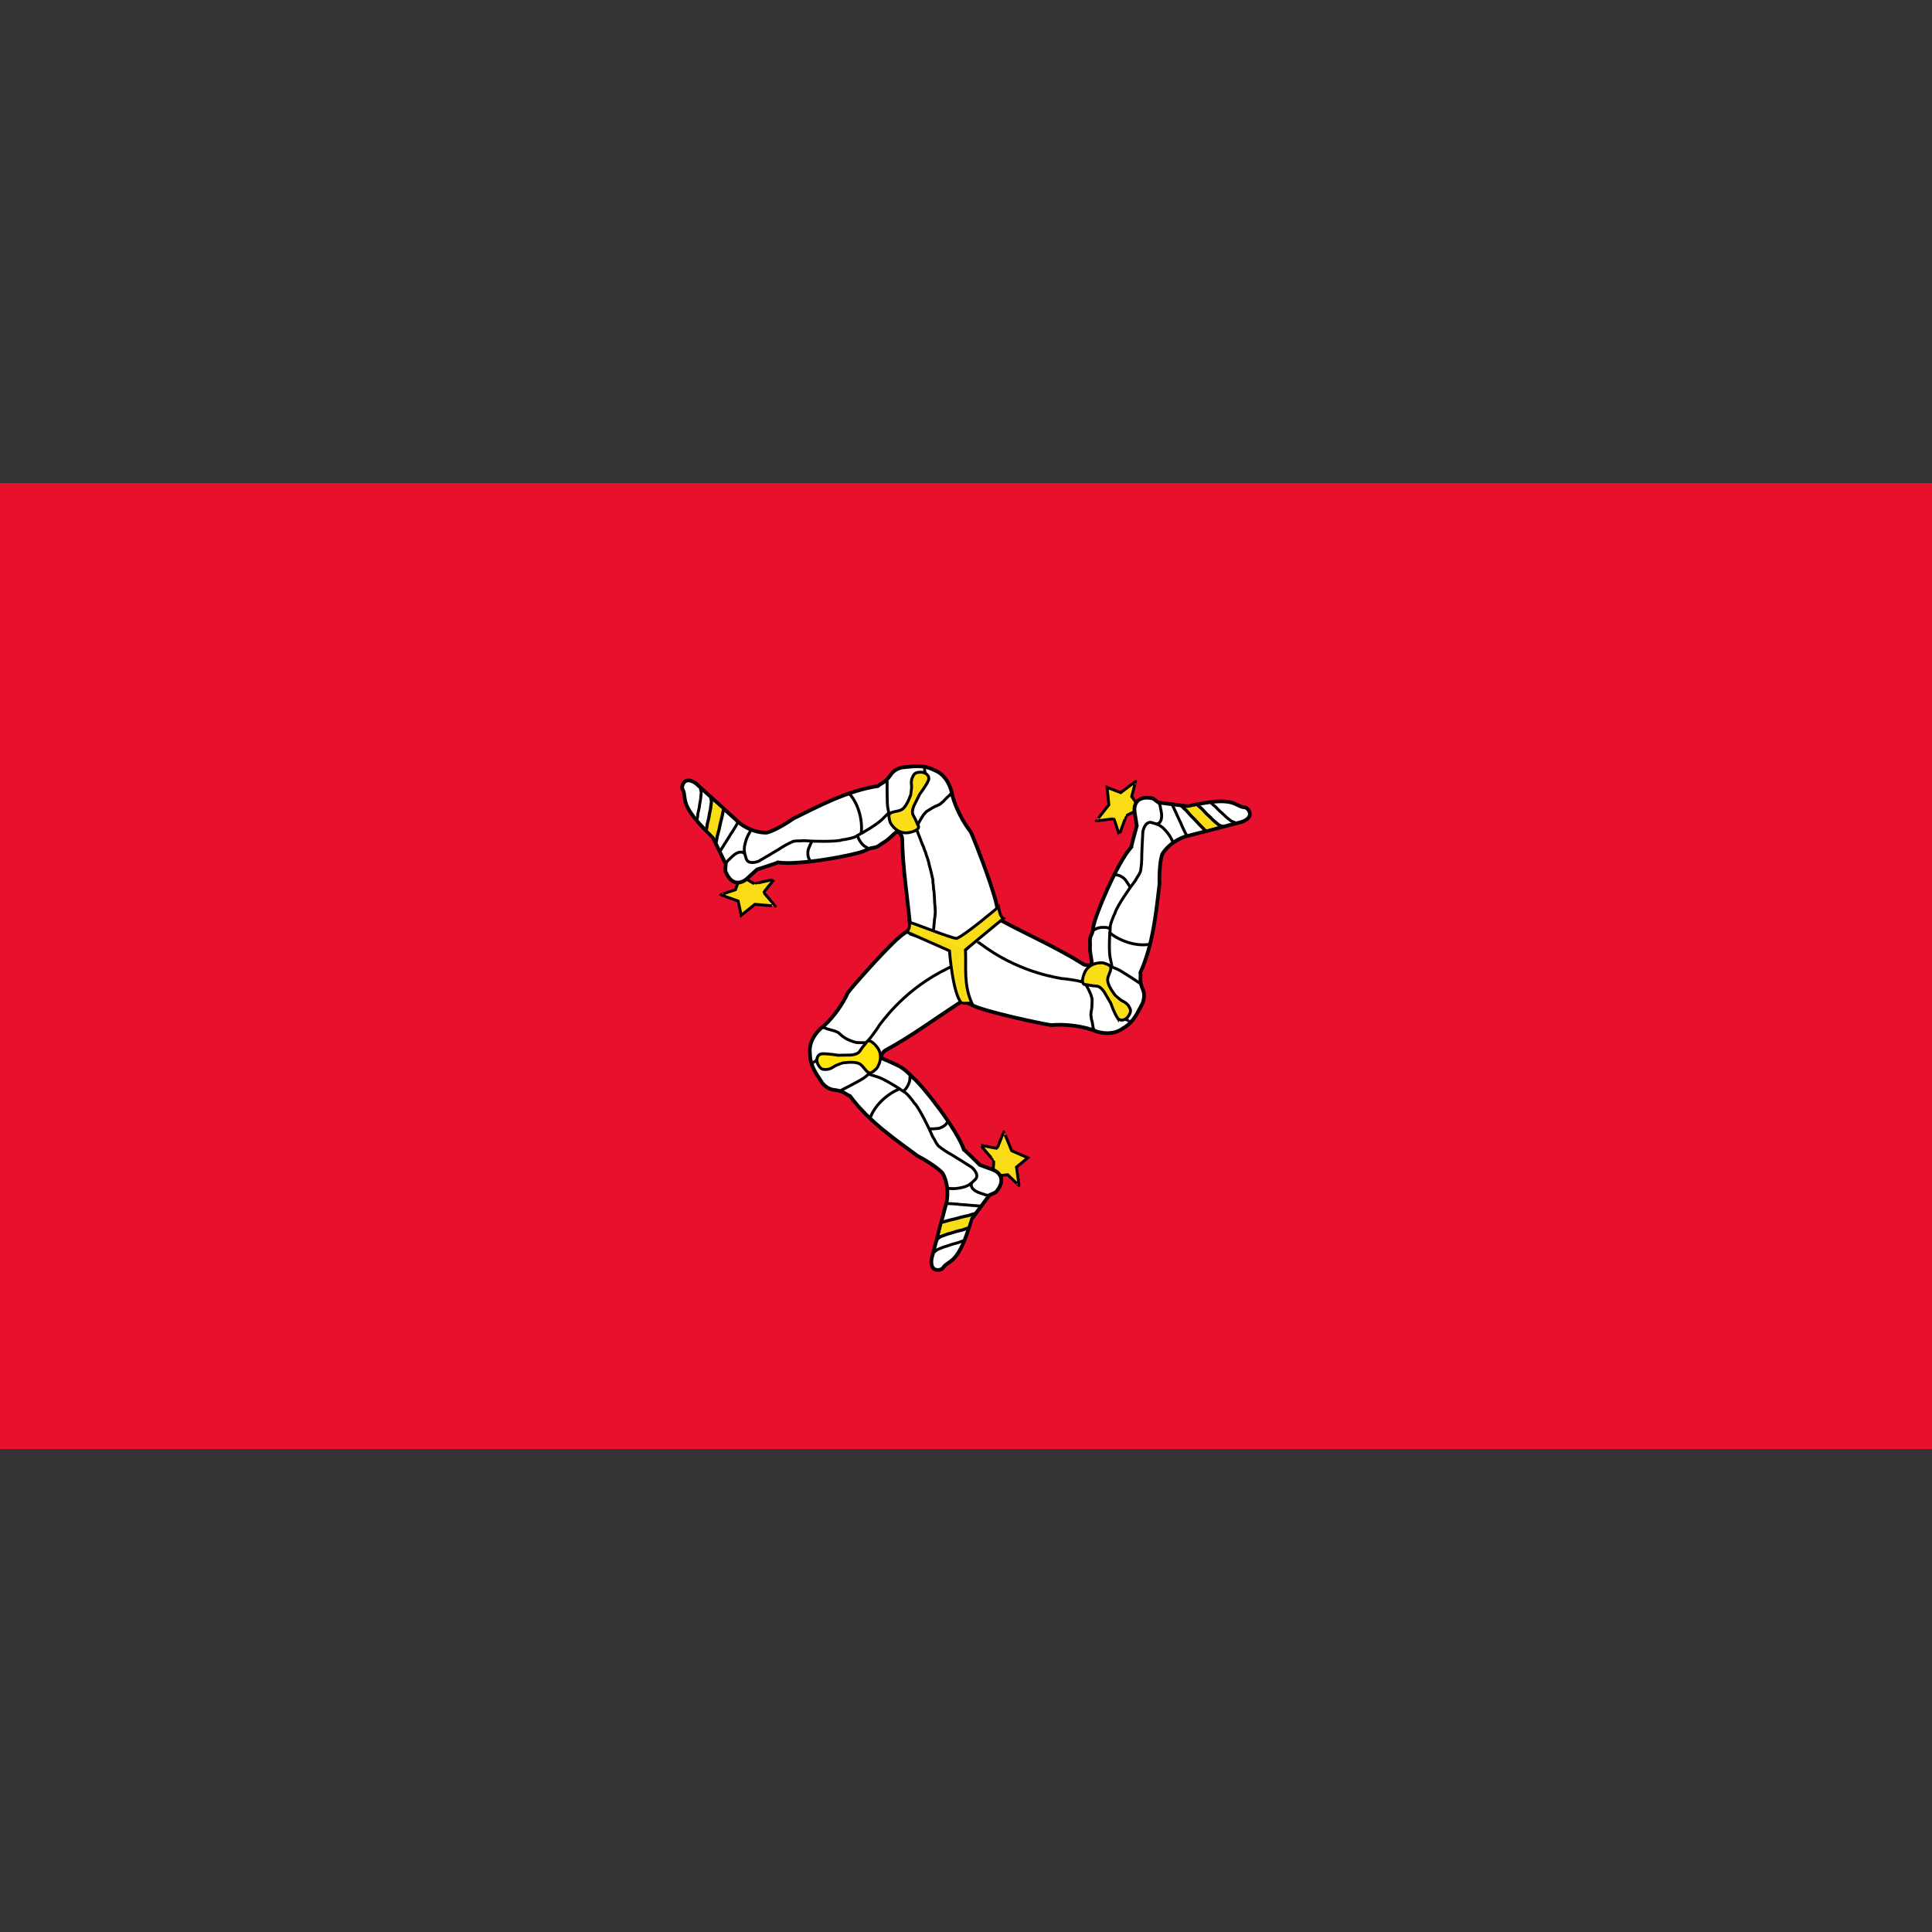 <svg xmlns="http://www.w3.org/2000/svg" viewBox="0 0 256 256" xmlns:xlink="http://www.w3.org/1999/xlink"><rect x="0" y="0" width="256" height="256" fill="#333333" stroke="none"/><defs><path id="0" d="m238.86 224.5c.121-.366.365-4.14.243-4.14-.122 0-5.722-6.574-5.6-6.574.122 0 7.183 1.583 7.183 1.339 0-.243 2.8-6.939 2.8-7.06 0-.121 3.409 8.157 3.409 8.157l6.939 3.044-4.87 4.02c0 0 1.096 7.792 1.096 7.914 0 .121-4.87-4.627-4.87-4.627l-5.357.609c0 0-.73-2.435-.973-2.678z" fill="#f9dd16" fill-opacity=".988" stroke="#000" stroke-width="1.25" fill-rule="evenodd"/><path id="1" d="m217.25 246.97c.061-.243 12.05-2.435 12.05-2.435 0 0-1.4 4.444-1.461 4.444l-11.93 3.591 1.339-5.6" fill="#f9dd16" fill-rule="evenodd"/><path id="2" d="m216.82 247.07c.774-.218 4.211-1.221 5.212-1.377 1.068-.25 2.131-.53 3.158-.861 1.185-.242 1.927-.465 3.158-.689.964-.368 1.917-.62 2.948-.861m-16.647 11.202c.1-.134.917-.856 1.504-1.205.691-.218 3.054-1.221 3.948-1.377.954-.25 1.903-.53 2.82-.861 1.059-.242 1.721-.465 2.821-.689.861-.368 1.712-.62 2.632-.861" stroke="#000" fill-rule="evenodd" fill="none" stroke-width="1.382"/><path id="3" d="m219.35 239.02c.057 0 .114 0 .172 0-.23 0 .459 0 .688 0 .893 0 1.789.159 2.583.172.861 0 1.722.244 2.583.244.869.123 1.916.083 2.815.211 1.01.034 1.817.233 2.866.233.846.032 1.302.173 2.239.173l-2.239-.173c.846.032 1.302.173 2.239.173" stroke="#000" stroke-width="1.25" fill-rule="evenodd" fill="none"/><path id="4" d="m229.62 230.1c-.487 1.414.144 1.769.405 2.379.454.591 1.613 1.492 3.444 2.066.706.19 1.249.376 2.066.689.541.05.807.185 1.205.344" stroke="#000" stroke-width="1.25" fill-rule="evenodd" fill="none"/><path id="5" d="m172.65 190.51c.115 0 10.02-4.99 11.07-6.06.749-.543 1.316-1.116 2.227-1.733.584-.305 1-.696 1.55-1.033.455-.659 1.049-1.057 1.377-1.66.608-.527.347-1.098.84-1.733.233-.65.669-1.745.811-2.34" stroke="#000" stroke-width="1.25" fill-rule="evenodd" fill="none"/><path id="6" d="m185.34 183.25c.058 0 1.565.49 4.084 1.265 3.03 1.09 9.338 5.064 9.964 5.611.639.503 1.782.952 2.22 1.549.685.592 1.187 1.275 1.722 1.894.629.767 1.165 1.416 1.549 2.066 1.915 1.553 7.07 12.306 7.231 12.913.289.568.647 1.359.861 1.894.382.44.641 1.062 1.033 1.722.36.856.763 1.246 1.206 1.894.57.396 1.338 1.148 2.066 1.549.776.664 1.504.934 2.066 1.378.812.345 9.886 6.081 10.307 6.368.829.666 3.36 3.289 1.583 5.197-.754.645-1.433 1.499-2.077 1.864-.656.657-1.569.951-2.323 1.291-4.088 1.208-6.17.775-6.974.775-.287 0-.574 0-.861 0" stroke="#000" stroke-width="1.25" fill-rule="evenodd" fill="none"/><path id="7" d="m165.03 174.46c2.582-.172 6.886.603 6.972.603 0 0 5.682-.086 5.682-.086 2.985-.288 3.644-1.435 4.132-2.239 1.119-1.721 1.894-2.324 2.755-3.615 1.377-1.033 3.272 1.377 3.358 1.377 4.82 4.563.946 10.158.688 10.33-2.41 2.21-2.927 2.353-4.39.947-1.464-1.722-1.894-2.496-3.099-3.099-2.324-1.119-7.145-.258-7.232-.258-.086 0-2.496.947-2.496.947-1.177.43-1.923 1.464-3.96 1.807-2.066.144-2.755-.057-3.788-1.721-1.377-2.152-.689-4.735 1.378-4.993z" stroke="#000" stroke-width="1.25" fill-rule="evenodd"/></defs><path fill="#e8112d" fill-rule="evenodd" stroke-width="1.25" d="m0 64h256v128h-256z"/><g transform="matrix(.128 0 0 .128 60.35 85.09)"><g transform="matrix(2.402 0 0 2.402-17.213 7.104)"><use xlink:href="#0"/><path d="m201.14 122.2c-4.626 2.382-22.38 22.676-24.815 25.841-2.04 4.595-6.03 10.408-10.14 14.15-4.387 3.319-6.825 7.853-6.221 12.146-.049 5.342 2.946 8.979 5.332 12.738 1.412 1.717 3.312 2.827 5.332 2.962 4.144.547 4.512 1.823 6.586 2.613 8.17 11.124 20.358 19.327 29.14 25.825 5.595 2.949 9.486 5.898 10.819 7.508 2.57 4.907 2.097 9.692 1.745 12.04-2.172 8.196-4.345 16.392-6.517 24.588-1.096 6.696 4.723 5.19 5.04 3.851 2.626-3.409 6.545-1.015 12.145-20.737 2.567-3.456 5.135-6.912 7.702-10.368 0 0 2.963-1.185 2.963-1.481 4.505-5.409 1.075-8.505-1.482-9.479-1.876-.691-3.752-1.383-5.628-2.074 0 0-6.517-6.517-6.813-6.517-3.097-9.01-18.298-28.24-21.829-30.92-2.444-2.547-3.607-3.632-5.927-5.05-3.567-1.706-4.718-2.261-6.903-3.133-1.819-.73-.524-2.727.633-3.64 12.04-6.554 21.584-13.838 33.14-21.244.592-.395 1.185-.79 1.777-1.185-1.382-7.899-2.765-15.799-4.147-23.698-6.418-2.271-12.837-4.543-19.255-6.814-1.01.691-1.777 1.383-2.666 2.074z" fill="#fff" fill-rule="evenodd" stroke="#000" stroke-width="1.594"/><g stroke-width="1.25"><use xlink:href="#1"/><path d="m186 201.82c2.313-6.148 8.734-11.02 13.05-12.359" fill="none" fill-rule="evenodd" stroke="#000"/></g><use xlink:href="#2"/><path d="m219.52 203.56c-.058 0-.115 0-.172 0 .539 0 .208-.045-.517.861-.258.696-2.468 2.238-4.132 2.238-.803.086-2.037.172-2.841.172-.229 0-.545-.172-.775-.172" fill="none" fill-rule="evenodd" stroke="#000" stroke-width="1.25"/><use xlink:href="#3"/><path d="m213.49 260.03c.092-.134.84-.856 1.377-1.205.633-.218 2.797-1.221 3.616-1.377.873-.25 1.742-.53 2.582-.861.97-.242 1.576-.465 2.583-.689.789-.368 1.568-.62 2.41-.861" fill="none" fill-rule="evenodd" stroke="#000" stroke-width="1.25"/><use xlink:href="#4"/><path d="m161.5 178.25c.057 0 .115 0 .172 0-.54 0-.216.035.689-.689.559-.625 1.026-.908 1.549-1.549" fill="none" fill-rule="evenodd" stroke="#000" stroke-width="1.25"/><use xlink:href="#5"/><path d="m203.13 183.36c.054.356-.158 1.453-.143 2.288-.034.968-1.279 3.958-2.784 4.851" fill="none" fill-rule="evenodd" stroke="#000" stroke-width="1.25"/><use xlink:href="#6"/><path d="m165.3 162.97c1.162.455.693.119 1.739.595.703.308 1.166.316 1.857.568.733.235 2.781.604 3.765 1.592.722.652 1.273 1.203 2.066 1.679.938.647 1.615.935 2.778 1.42.981.367 2.078.774 3.07.809 1.031.06 1.278.009 2.267.009.804 0 1.607 0 2.411 0h-2.411c.804 0 1.607 0 2.411 0" fill="none" fill-rule="evenodd" stroke="#000" stroke-width="1.25"/><use fill="#ffe606" xlink:href="#7"/></g><g transform="matrix(-1.177-2.094 2.094-1.177 514.2 939.91)"><use xlink:href="#0"/><path d="m201.14 122.2c-4.626 2.382-22.38 22.676-24.815 25.841-2.04 4.595-6.03 10.408-10.14 14.15-4.387 3.319-6.825 7.853-6.221 12.146-.049 5.342 2.946 8.979 5.332 12.738 1.412 1.717 3.312 2.827 5.332 2.962 4.144.547 4.512 1.823 6.586 2.613 8.17 11.124 20.358 19.327 29.14 25.825 5.595 2.949 9.486 5.898 10.819 7.508 2.57 4.907 2.097 9.692 1.745 12.04-2.172 8.196-4.345 16.392-6.517 24.588-1.096 6.696 4.723 5.19 5.04 3.851 2.626-3.409 6.545-1.015 12.145-20.737 2.567-3.456 5.135-6.912 7.702-10.368 0 0 2.963-1.185 2.963-1.481 4.505-5.409 1.075-8.505-1.482-9.479-1.876-.691-3.752-1.383-5.628-2.074 0 0-6.517-6.517-6.813-6.517-3.097-9.01-18.39-28.426-21.921-31.1-3.456-2.271-2.043-3.264-5.743-4.865-2.739-1.522-.855-.881-6.995-3.133-1.819-.73-.524-2.727.633-3.64 12.04-6.554 21.584-13.838 33.14-21.244.592-.395 1.185-.79 1.777-1.185-1.382-7.899-2.765-15.799-4.147-23.698-6.418-2.271-12.837-4.543-19.255-6.814-1.01.691-1.777 1.383-2.666 2.074z" fill="#fff" fill-rule="evenodd" stroke="#000" stroke-width="1.594"/><use stroke-width="1.25" xlink:href="#1"/></g><path d="m186 201.82c2.313-6.148 8.734-11.02 13.05-12.359" transform="matrix(-1.177-2.094 2.094-1.177 514.2 939.91)" fill="none" fill-rule="evenodd" stroke="#000" stroke-width="1.25" id="8"/><use transform="matrix(-1.177-2.094 2.094-1.177 514.2 939.91)" xlink:href="#2"/><path d="m219.52 203.56c-.058 0-.115 0-.172 0 .539 0 .208-.045-.517.861-.258.696-2.468 2.238-4.132 2.238-.803.086-2.037.172-2.841.172-.229 0-.545-.172-.775-.172" transform="matrix(-1.177-2.094 2.094-1.177 514.2 939.91)" fill="none" fill-rule="evenodd" stroke="#000" stroke-width="1.25" id="9"/><use transform="matrix(-1.177-2.094 2.094-1.177 514.2 939.91)" xlink:href="#3"/><path d="m213.49 260.03c.092-.134.84-.856 1.377-1.205.633-.218 2.797-1.221 3.616-1.377.873-.25 1.742-.53 2.582-.861.97-.242 1.576-.465 2.583-.689.789-.368 1.568-.62 2.41-.861" transform="matrix(-1.177-2.094 2.094-1.177 514.2 939.91)" fill="none" fill-rule="evenodd" stroke="#000" stroke-width="1.25" id="A"/><use transform="matrix(-1.177-2.094 2.094-1.177 514.2 939.91)" xlink:href="#4"/><path d="m161.5 178.25c.057 0 .115 0 .172 0-.54 0-.216.035.689-.689.559-.625 1.026-.908 1.549-1.549" transform="matrix(-1.177-2.094 2.094-1.177 514.2 939.91)" fill="none" fill-rule="evenodd" stroke="#000" stroke-width="1.25" id="B"/><use transform="matrix(-1.177-2.094 2.094-1.177 514.2 939.91)" xlink:href="#5"/><path d="m203.13 183.36c.054.356-.158 1.453-.143 2.288-.034.968-1.279 3.958-2.784 4.851" transform="matrix(-1.177-2.094 2.094-1.177 514.2 939.91)" fill="none" fill-rule="evenodd" stroke="#000" stroke-width="1.25" id="C"/><use transform="matrix(-1.177-2.094 2.094-1.177 514.2 939.91)" xlink:href="#6"/><path d="m165.63 163.1c.057 0 .115 0 .172 0-.465 0-.227-.011.689.172.703.308 1.719.609 2.41.861.733.235 1.655.348 2.066.689.8.14 1.268.598 1.894 1.033.722.652 1.273 1.073 2.066 1.549.938.647 1.68.968 2.583 1.55.916.172 1.59.481 2.582.516.934.06 1.766.172 2.755.172.804 0 1.607 0 2.411 0h-2.411c.804 0 1.607 0 2.411 0" transform="matrix(-1.177-2.094 2.094-1.177 514.2 939.91)" fill="none" fill-rule="evenodd" stroke="#000" stroke-width="1.25" id="D"/><use transform="matrix(-1.177-2.094 2.094-1.177 514.2 939.91)" fill="#f9dd16" xlink:href="#7"/><g transform="matrix(-1.107 2.132-2.132-1.107 1044.28-15.63)"><use xlink:href="#0"/><path d="m201.14 122.2c-4.626 2.382-22.38 22.676-24.815 25.841-2.04 4.595-6.03 10.408-10.14 14.15-4.387 3.319-6.825 7.853-6.221 12.146-.049 5.342 2.946 8.979 5.332 12.738 1.412 1.717 3.312 2.827 5.332 2.962 4.144.547 4.512 1.823 6.586 2.613 8.17 11.124 20.358 19.327 29.14 25.825 5.595 2.949 9.486 5.898 10.819 7.508 2.57 4.907 2.097 9.692 1.745 12.04-2.172 8.196-4.345 16.392-6.517 24.588-1.096 6.696 4.723 5.19 5.04 3.851 2.626-3.409 6.545-1.015 12.145-20.737 2.567-3.456 5.135-6.912 7.702-10.368 0 0 2.963-1.185 2.963-1.481 4.505-5.409 1.075-8.505-1.482-9.479-1.876-.691-3.752-1.383-5.628-2.074 0 0-6.517-6.517-6.813-6.517-3.097-9.01-18.39-28.426-21.921-31.1-3.456-2.271-2.043-3.264-5.743-4.865-2.739-1.522-.855-.881-6.995-3.133-1.819-.73-.524-2.727.633-3.64 12.04-6.554 21.584-13.838 33.14-21.244.592-.395 1.185-.79 1.777-1.185-1.382-7.899-2.765-15.799-4.147-23.698-6.418-2.271-12.837-4.543-19.255-6.814-1.01.691-1.777 1.383-2.666 2.074z" fill="#fff" fill-rule="evenodd" stroke="#000" stroke-width="1.594"/><use xlink:href="#1"/><use xlink:href="#8" transform="matrix(-.204.363-.363-.204 445.92 5.171)"/><use xlink:href="#2"/><use xlink:href="#9" transform="matrix(-.204.363-.363-.204 445.92 5.171)"/><use xlink:href="#3"/><use xlink:href="#A" transform="matrix(-.204.363-.363-.204 445.92 5.171)"/><use xlink:href="#4"/><use xlink:href="#B" transform="matrix(-.204.363-.363-.204 445.92 5.171)"/><use xlink:href="#5"/><use xlink:href="#C" transform="matrix(-.204.363-.363-.204 445.92 5.171)"/><use xlink:href="#6"/><use xlink:href="#D" transform="matrix(-.204.363-.363-.204 445.92 5.171)"/><path d="m221.24 142.95c-.115 0-.23 0-.345 0 .637 0 .458-.023-.516.172-1.017.525-2.371.922-3.272 1.377-1.028.34-2.133.717-3.099 1.206-1.094.641-2.102 1.162-3.099 1.893-.991.531-1.965 1.185-2.927 1.722-.959.521-1.751 1.024-2.582 1.722-.694.385-1.637.93-2.411 1.549-.727.261-1.252.779-1.721 1.206-.911.807-1.469 1.226-2.411 2.066-.495.468-1.153 1.018-1.894 1.721-.778.519-1.62 1.517-2.238 2.066-.396.517-.976 1.132-1.549 1.55-.441.555-.952 1.285-1.55 1.722-.355.528-.976 1.216-1.55 1.894-.465.569-1.105 1.142-1.549 1.721-.598.662-1.056 1.329-1.722 1.894-.119.398-.369.604-.516.861" fill="none" fill-rule="evenodd" stroke="#000" stroke-width="1.25"/><use fill="#f9dd16" xlink:href="#7"/></g><g fill-rule="evenodd" stroke="#000" stroke-width="3"><path d="m469.84 290.15c-2.276-2.067 42.811 16.337 49.01 16.546 8.481-3.102 43.43-32.676 43.43-32.676.345 2.895 1.584 10.409 4.961 11.996-13.51 10.962-25.782 21.508-39.29 32.468.966 17.373-2.205 35.78 6.618 55.22 0 0-10.546.205-10.546 0-9.307-9.307-12.618-54.19-12.618-54.19-14.821-6.619-29.644-13.03-44.47-19.648 2.138-1.38 3.861-5.652 2.896-9.722z" fill="#f9dd16" fill-opacity=".987"/><g fill="none"><path d="m512.74 336.15c.721-.523-8.133 4.113-10.407 5.277-40.961 21.85-62.04 53.634-63.35 54.835-.708 1.354-2.01 3.16-3.204 4.929-.96 1.483-2.338 3.02-3.246 4.518-1.255 1.738-3.893 5.17-5.334 6.694-.18.982.683-.336.401.317"/><path d="m540.73 310.19c-.795-.402 7.378 5.351 9.453 6.84 38.17 26.431 76.07 30.638 77.74 31.26 1.528.001 3.73.343 5.848.595 1.759.175 3.753.698 5.503.82 2.119.32 6.378 1.096 8.393 1.681.954-.29-.611-.453.098-.502"/></g></g></g></svg>